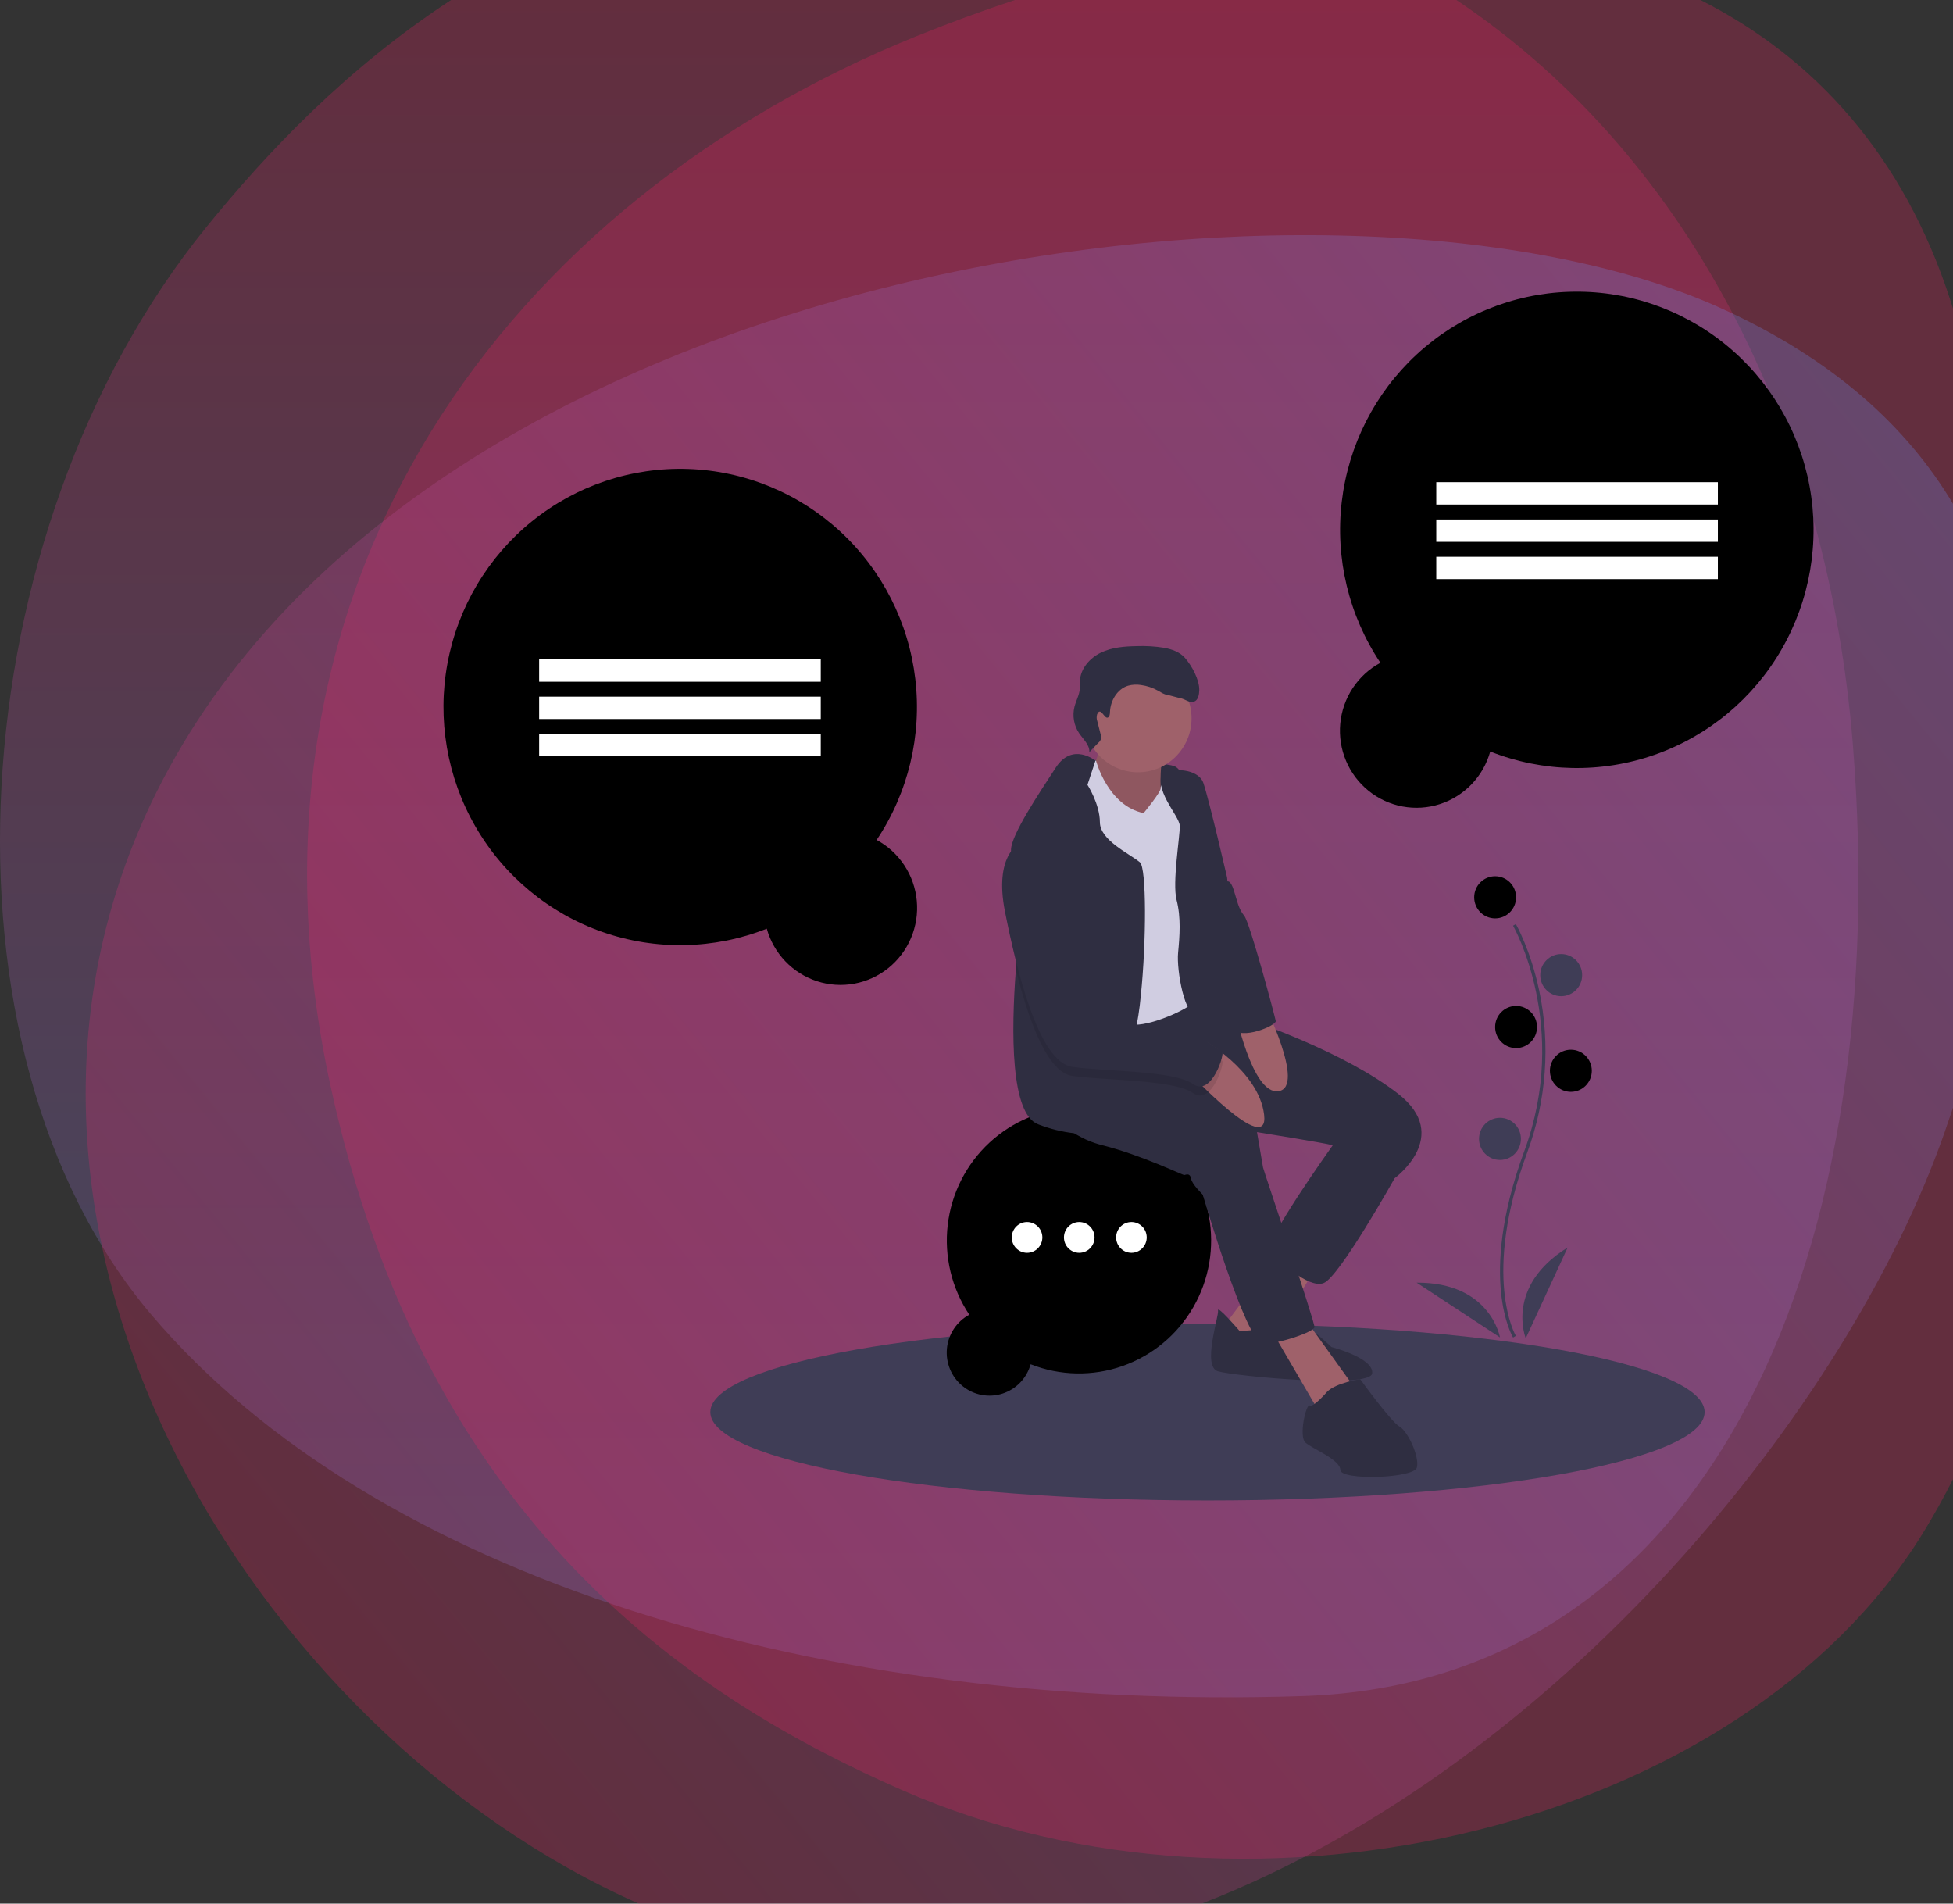 <svg width="591" height="576" viewBox="0 0 591 576" fill="none" xmlns="http://www.w3.org/2000/svg">
<rect x="0" y="0" width="591" height="576" fill="#333333" stroke="none"/>
<g clip-path="url(#clip0)">
<path style="mix-blend-mode:multiply" opacity="0.25" d="M394.184 513.198C520.25 509.083 572.819 375.856 560.683 225.17C553.292 133.526 513.383 48.75 440.724 0H136.5C104.976 20.605 81.093 45.748 62.422 68.754C-12.66 161.25 -22.172 317.593 45.688 397.67C113.547 477.748 248.9 517.939 394.184 513.198Z" fill="url(#paint0_linear)"/>
<path opacity="0.25" d="M273.323 541.795C379.974 588.511 527.087 552.983 581.905 463.855C585.132 458.61 588.163 453.178 591 447.559V93.36C590.736 92.531 590.474 91.701 590.207 90.872C576.098 47.26 549.342 17.605 514.579 0H307.145C297.141 3.302 287.13 6.98 277.112 11.034C155.068 60.489 66.927 174.947 99.91 328.09C128.74 461.977 210.659 514.347 273.323 541.795Z" fill="url(#paint1_linear)"/>
<path style="mix-blend-mode:multiply" opacity="0.25" d="M588.458 342.605C589.315 340.147 590.162 337.666 591 335.161V152.454C576.996 128.994 554.562 108.519 520.626 93.186C405.574 41.196 127.819 77.74 47.255 239.902C-18.031 371.331 76.817 524.411 193.296 576H363.625C472.128 533.752 559.462 425.627 588.458 342.605Z" fill="url(#paint2_linear)"/>
<path d="M365.396 454C448.483 454 515.839 442.03 515.839 427.264C515.839 412.497 448.483 400.527 365.396 400.527C282.308 400.527 214.952 412.497 214.952 427.264C214.952 442.03 282.308 454 365.396 454Z" fill="#3F3D56"/>
<path d="M265.275 254.15C274.838 239.85 278.99 222.577 276.978 205.462C274.967 188.347 266.925 172.524 254.311 160.862C241.698 149.2 225.348 142.472 208.226 141.897C191.104 141.322 174.344 146.939 160.985 157.729C147.627 168.519 138.554 183.767 135.413 200.709C132.272 217.651 135.27 235.165 143.863 250.074C152.457 264.983 166.077 276.3 182.253 281.973C198.43 287.647 216.092 287.3 232.037 280.997C233.07 284.709 235.003 288.105 237.661 290.881C240.319 293.657 243.621 295.726 247.269 296.904C250.917 298.082 254.799 298.332 258.567 297.63C262.335 296.929 265.871 295.299 268.858 292.885C271.846 290.472 274.192 287.351 275.687 283.802C277.182 280.253 277.778 276.386 277.423 272.548C277.068 268.71 275.773 265.02 273.653 261.81C271.533 258.599 268.654 255.967 265.275 254.15Z" fill="black"/>
<path d="M248.37 199.511H163.153V206.279H248.37V199.511Z" fill="white"/>
<path d="M248.37 210.791H163.153V217.558H248.37V210.791Z" fill="white"/>
<path d="M248.37 222.071H163.153V228.839H248.37V222.071Z" fill="white"/>
<path d="M417.725 200.542C408.162 186.243 404.01 168.97 406.022 151.855C408.033 134.74 416.075 118.917 428.688 107.255C441.302 95.593 457.652 88.865 474.774 88.29C491.896 87.715 508.656 93.332 522.015 104.121C535.373 114.911 544.446 130.16 547.587 147.102C550.728 164.044 547.73 181.557 539.137 196.466C530.543 211.375 516.923 222.692 500.747 228.366C484.57 234.039 466.908 233.693 450.963 227.39C449.929 231.101 447.997 234.497 445.339 237.273C442.68 240.049 439.379 242.119 435.731 243.297C432.083 244.475 428.201 244.724 424.433 244.023C420.665 243.322 417.129 241.691 414.142 239.278C411.154 236.865 408.808 233.744 407.313 230.195C405.818 226.645 405.221 222.779 405.577 218.941C405.932 215.103 407.227 211.413 409.347 208.202C411.467 204.991 414.346 202.36 417.725 200.542Z" fill="black"/>
<path d="M434.63 152.671H519.847V145.903H434.63V152.671Z" fill="white"/>
<path d="M434.63 163.951H519.847V157.183H434.63V163.951Z" fill="white"/>
<path d="M434.63 175.231H519.847V168.463H434.63V175.231Z" fill="white"/>
<path d="M293.325 397.798C287.987 389.814 285.669 380.171 286.792 370.616C287.915 361.061 292.404 352.227 299.446 345.716C306.488 339.206 315.616 335.449 325.175 335.128C334.734 334.807 344.091 337.943 351.549 343.967C359.007 349.991 364.072 358.504 365.826 367.962C367.579 377.421 365.906 387.198 361.108 395.522C356.31 403.845 348.707 410.164 339.675 413.331C330.644 416.498 320.784 416.305 311.882 412.786C311.305 414.858 310.226 416.754 308.742 418.304C307.258 419.854 305.415 421.009 303.378 421.667C301.341 422.325 299.174 422.464 297.071 422.072C294.967 421.681 292.993 420.77 291.325 419.423C289.657 418.076 288.347 416.333 287.513 414.352C286.678 412.371 286.345 410.212 286.543 408.069C286.741 405.926 287.465 403.867 288.648 402.074C289.832 400.281 291.439 398.812 293.325 397.798Z" fill="black"/>
<path d="M310.802 379.077C313.358 379.077 315.431 376.992 315.431 374.421C315.431 371.849 313.358 369.765 310.802 369.765C308.246 369.765 306.174 371.849 306.174 374.421C306.174 376.992 308.246 379.077 310.802 379.077Z" fill="white"/>
<path d="M326.593 379.077C329.149 379.077 331.221 376.992 331.221 374.421C331.221 371.849 329.149 369.765 326.593 369.765C324.037 369.765 321.965 371.849 321.965 374.421C321.965 376.992 324.037 379.077 326.593 379.077Z" fill="white"/>
<path d="M342.384 379.077C344.94 379.077 347.012 376.992 347.012 374.421C347.012 371.849 344.94 369.765 342.384 369.765C339.828 369.765 337.756 371.849 337.756 374.421C337.756 376.992 339.828 379.077 342.384 379.077Z" fill="white"/>
<path d="M331.228 229.978C331.228 229.978 351.879 230.543 355.289 231.791C358.7 233.039 360.225 241.966 360.225 241.966L344.191 247.035L332.198 246.352L323.173 246.994L328.212 233.716L331.228 229.978Z" fill="#2F2E41"/>
<path d="M332.119 223.161C332.119 223.161 333.477 228.44 330.462 232.178C327.447 235.916 343.425 249.235 343.425 249.235L351.855 247.778C351.855 247.778 349.997 231.557 352.492 227.45C354.988 223.342 332.119 223.161 332.119 223.161Z" fill="#9F616A"/>
<path opacity="0.1" d="M332.119 223.161C332.119 223.161 333.477 228.44 330.462 232.178C327.447 235.916 343.425 249.235 343.425 249.235L351.855 247.778C351.855 247.778 349.997 231.557 352.492 227.45C354.988 223.342 332.119 223.161 332.119 223.161Z" fill="black"/>
<path d="M388.179 377.508L369.58 402.32L382.273 409.775L399.742 381.022L388.179 377.508Z" fill="#9F616A"/>
<path d="M375.133 402.738C375.133 402.738 368.284 394.733 368.589 396.518C368.894 398.303 363.716 413.443 368.533 414.907C373.351 416.372 414.667 420.256 415.235 415.563C415.803 410.869 402.91 407.585 402.91 407.585C402.91 407.585 395.25 400.179 393.551 400.932C391.853 401.685 375.133 402.738 375.133 402.738Z" fill="#2F2E41"/>
<path d="M384.006 401.204L398.862 426.664L410.077 420.13L395.097 399.286L384.006 401.204Z" fill="#9F616A"/>
<path d="M407.457 340.632L403.048 346.908C403.048 346.908 382.03 376.274 384.262 378.645C386.495 381.016 395.79 389.977 400.518 388.24C405.246 386.504 422.042 356.489 422.042 356.489L417.661 338.867L407.457 340.632Z" fill="#2F2E41"/>
<path d="M316.917 334.69C316.917 334.69 321.624 343.525 333.554 346.517C345.484 349.509 357.948 355.624 358.392 355.548C358.835 355.471 360.09 354.795 360.395 356.58C360.7 358.365 363.972 361.475 363.972 361.475C363.972 361.475 377.15 406.525 382.183 406.573C387.216 406.622 397.558 402.996 397.773 401.58C397.988 400.165 382.363 354.16 382.211 353.267L380.38 342.556C380.38 342.556 401.045 345.875 402.972 346.461C404.899 347.047 422.042 356.489 422.042 356.489C422.042 356.489 439.518 343.818 423.172 331.021C406.826 318.225 378.73 308.839 378.73 308.839L368.651 305.986L359.867 305.459L358.573 300.469L337.769 301.677L316.057 310.945L316.917 334.69Z" fill="#2F2E41"/>
<path d="M344.375 233.669C353.325 233.669 360.58 226.37 360.58 217.366C360.58 208.362 353.325 201.063 344.375 201.063C335.424 201.063 328.169 208.362 328.169 217.366C328.169 226.37 335.424 233.669 344.375 233.669Z" fill="#9F616A"/>
<path d="M329.713 230.469L331.662 230.132C331.662 230.132 335.183 243.768 346.073 246.02C346.073 246.02 351.447 239.545 351.217 238.452C350.988 237.359 355.473 231.529 357.858 234.793C360.242 238.056 357.276 295.547 359.279 296.579C361.282 297.611 365.58 298.706 362.121 302.52C358.662 306.335 344.923 311.468 341.879 309.696C338.836 307.925 332.618 292.918 329.928 287.869C327.239 282.82 322.934 265.644 322.934 265.644C322.934 265.644 317.437 246.836 320.82 242.575C324.202 238.315 329.713 230.469 329.713 230.469Z" fill="#D0CDE1"/>
<path d="M345.223 301.246C344.861 305.251 344.241 309.228 343.367 313.152C342.572 316.344 341.647 318.272 340.591 318.19C337.896 317.987 336.671 321.963 336.04 326.547C335.365 331.41 335.365 336.957 334.994 338.918C334.505 341.508 331.369 343.485 325.103 342.905C321.372 342.478 317.709 341.574 314.205 340.216C305.745 337.122 305.996 312.029 307.411 293.41C308.277 281.997 309.578 273.011 309.578 273.011C309.578 273.011 307.008 265.3 306.186 260.015C306.023 259.051 305.941 258.075 305.941 257.096C306.067 252.48 314.444 240.005 319.507 232.234C324.575 224.463 331.489 230.164 331.489 230.164L329.083 237.469C329.083 237.469 332.812 243.258 332.839 248.767C332.866 254.276 341.766 258.252 344.962 260.919C346.971 262.595 346.922 284.965 345.223 301.246Z" fill="#2F2E41"/>
<path d="M352.26 232.774C352.26 232.774 352.844 233.469 355.518 233.13C358.725 232.724 363.134 233.84 364.159 236.92C366.037 242.569 371.334 265.547 371.334 265.547C371.334 265.547 373.538 291.816 374.529 297.618C375.521 303.42 375.029 308.56 376.006 311.607C376.983 314.655 366.356 305.924 362.44 307.061C358.523 308.197 356.007 293.469 356.499 288.33C356.991 283.19 357.407 277.604 356.048 272.325C354.69 267.046 357.098 253.075 357.008 249.874C356.918 246.673 348.372 238.605 352.26 232.774Z" fill="#2F2E41"/>
<path d="M363.727 314.419C363.727 314.419 380.885 323.837 382.528 337.24C384.17 350.644 359.577 324.262 359.577 324.262L363.727 314.419Z" fill="#9F616A"/>
<path d="M373.521 304.915C373.521 304.915 378.779 331.575 386.97 330.159C395.16 328.743 382.395 303.38 382.395 303.38L373.521 304.915Z" fill="#9F616A"/>
<path d="M401.572 421.141C401.572 421.141 397.378 426.002 396.338 425.263C395.298 424.523 392.907 434.586 395.063 436.511C397.219 438.436 405.523 441.595 405.613 444.796C405.703 447.996 427.976 447.362 428.773 444.008C429.571 440.653 425.98 433.003 423.456 431.602C420.933 430.2 411.603 417.299 411.603 417.299C411.603 417.299 404.296 418.373 401.572 421.141Z" fill="#2F2E41"/>
<path opacity="0.1" d="M360.994 330.725C357.014 327.899 345.904 327.198 336.04 326.547C331.712 326.267 327.624 325.993 324.483 325.55C321.456 325.128 318.734 322.346 316.317 318.201C312.653 311.919 309.692 302.5 307.411 293.409C308.277 281.997 309.578 273.01 309.578 273.01C309.578 273.01 307.008 265.3 306.186 260.015C306.766 259.204 307.512 258.528 308.375 258.033C318.837 253.515 328.827 297.977 330.095 304.953C330.117 305.068 330.133 305.178 330.15 305.271C330.765 308.864 337.411 311.936 343.367 313.151C347.036 313.902 350.449 313.951 352.022 312.976C356.154 310.424 368.86 320.638 369.823 320.928C370.787 321.224 366.709 334.794 360.994 330.725Z" fill="black"/>
<path d="M308.376 255.296C308.376 255.296 300.772 258.908 304.113 275.791C307.455 292.674 314.186 321.377 324.48 322.814C334.774 324.25 355.272 323.923 360.991 327.988C366.71 332.054 370.786 318.483 369.823 318.19C368.859 317.897 356.152 307.688 352.021 310.24C347.889 312.793 331.142 308.337 330.15 302.535C329.159 296.733 319.01 250.7 308.376 255.296Z" fill="#2F2E41"/>
<path d="M363.175 247.199L371.532 266.708C371.532 266.708 372.373 266.286 373.351 269.333C374.328 272.381 374.786 275.059 376.498 277.06C378.21 279.062 385.829 307.611 386.058 308.95C386.286 310.289 375.535 314.905 373.133 311.185C370.731 307.465 363.175 247.199 363.175 247.199Z" fill="#2F2E41"/>
<path d="M335.155 217.14C335.776 216.973 335.867 216.143 335.888 215.497C335.999 212.036 338.071 208.484 341.364 207.476C342.628 207.128 343.951 207.054 345.246 207.262C347.093 207.509 348.877 208.108 350.502 209.026C351.36 209.511 352.201 210.095 353.174 210.243C353.816 210.341 356.599 211.155 357.239 211.269C358.645 211.521 359.953 212.787 361.303 212.316C362.594 211.865 362.88 210.183 362.911 208.808C362.982 205.676 360.619 201.341 358.537 199.011C356.957 197.243 354.578 196.427 352.253 196.002C349.537 195.563 346.784 195.395 344.035 195.499C340.313 195.566 336.489 195.855 333.133 197.475C329.777 199.095 326.959 202.319 326.798 206.059C326.764 206.839 326.844 207.621 326.779 208.398C326.62 210.294 325.619 212.007 325.15 213.85C324.814 215.203 324.764 216.611 325.003 217.984C325.241 219.357 325.763 220.664 326.535 221.822C327.78 223.666 329.737 225.333 329.665 227.561L332.366 224.747C332.769 224.437 333.055 223.998 333.175 223.502C333.295 223.006 333.242 222.483 333.025 222.022L332.069 218.271C331.824 217.601 331.795 216.871 331.987 216.184C333.011 213.637 334.119 217.418 335.155 217.14Z" fill="#2F2E41"/>
<path d="M457.879 404.707C457.767 404.523 455.128 400.091 454.213 390.887C453.374 382.442 453.914 368.209 461.251 348.354C475.153 310.741 458.048 280.392 457.873 280.09L458.717 279.598C458.761 279.674 463.175 287.412 465.782 299.733C469.227 316.068 467.973 333.053 462.166 348.696C448.288 386.245 458.605 404.021 458.711 404.196L457.879 404.707Z" fill="#3F3D56"/>
<path d="M452.443 277.882C455.944 277.882 458.783 275.026 458.783 271.504C458.783 267.982 455.944 265.126 452.443 265.126C448.942 265.126 446.104 267.982 446.104 271.504C446.104 275.026 448.942 277.882 452.443 277.882Z" fill="black"/>
<path d="M472.437 301.429C475.939 301.429 478.777 298.574 478.777 295.052C478.777 291.53 475.939 288.674 472.437 288.674C468.936 288.674 466.098 291.53 466.098 295.052C466.098 298.574 468.936 301.429 472.437 301.429Z" fill="#3F3D56"/>
<path d="M458.783 317.128C462.284 317.128 465.122 314.273 465.122 310.751C465.122 307.228 462.284 304.373 458.783 304.373C455.281 304.373 452.443 307.228 452.443 310.751C452.443 314.273 455.281 317.128 458.783 317.128Z" fill="black"/>
<path d="M475.363 330.374C478.864 330.374 481.703 327.518 481.703 323.996C481.703 320.474 478.864 317.619 475.363 317.619C471.862 317.619 469.023 320.474 469.023 323.996C469.023 327.518 471.862 330.374 475.363 330.374Z" fill="black"/>
<path d="M453.906 350.978C457.407 350.978 460.246 348.122 460.246 344.6C460.246 341.078 457.407 338.223 453.906 338.223C450.405 338.223 447.566 341.078 447.566 344.6C447.566 348.122 450.405 350.978 453.906 350.978Z" fill="#3F3D56"/>
<path d="M461.709 404.942C461.709 404.942 455.369 389.243 474.388 377.469L461.709 404.942Z" fill="#3F3D56"/>
<path d="M453.912 404.657C453.912 404.657 451.027 387.963 428.696 388.106L453.912 404.657Z" fill="#3F3D56"/>
</g>
<defs>
<linearGradient id="paint0_linear" x1="281.193" y1="513.576" x2="281.193" y2="0" gradientUnits="userSpaceOnUse">
<stop stop-color="#7094FB"/>
<stop offset="1" stop-color="#F31E61"/>
</linearGradient>
<linearGradient id="paint1_linear" x1="760602" y1="1.37283e+06" x2="760602" y2="0" gradientUnits="userSpaceOnUse">
<stop stop-color="#7094FB"/>
<stop offset="1" stop-color="#F31E61"/>
</linearGradient>
<linearGradient id="paint2_linear" x1="96.017" y1="503.551" x2="566.274" y2="119.99" gradientUnits="userSpaceOnUse">
<stop stop-color="#F31E61"/>
<stop offset="1" stop-color="#7094FB"/>
</linearGradient>
<clipPath id="clip0">
<rect width="591" height="576" fill="white"/>
</clipPath>
</defs>
</svg>
